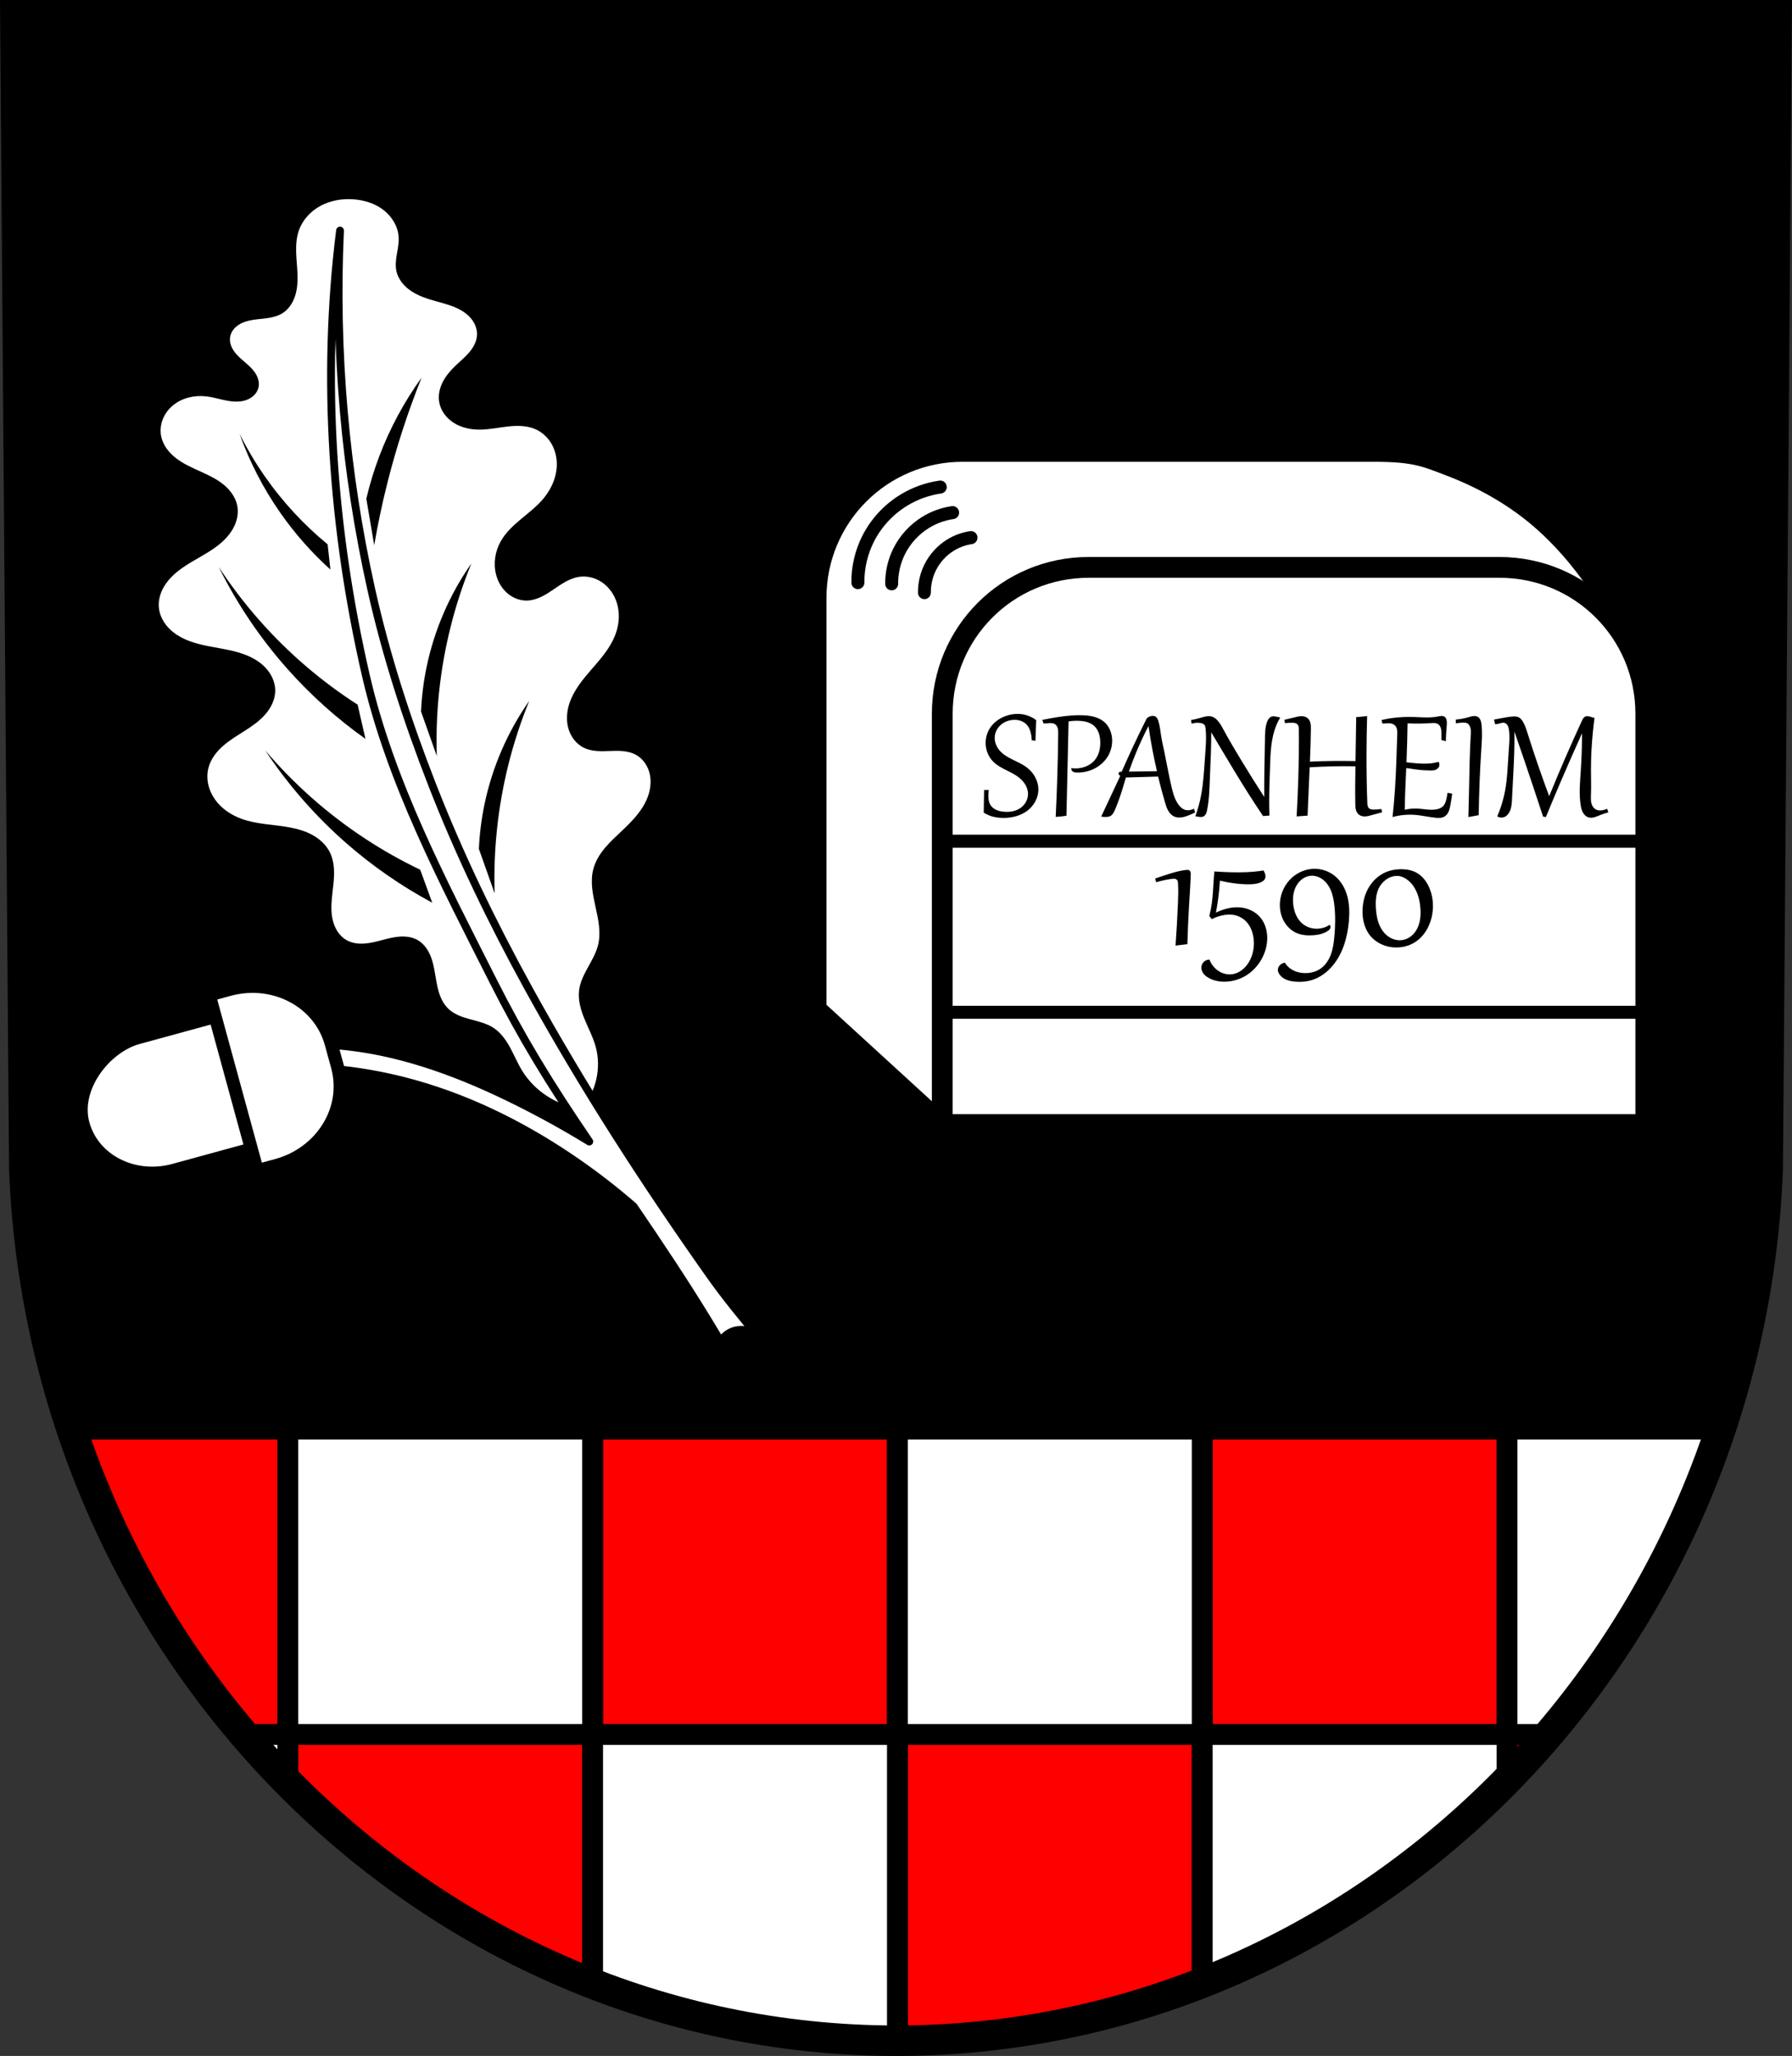 <?xml version="1.0" encoding="UTF-8" standalone="no"?>
<!-- Created with Inkscape (http://www.inkscape.org/) -->

<svg
   xmlns:dc="http://purl.org/dc/elements/1.1/"
   xmlns:cc="http://creativecommons.org/ns#"
   xmlns:rdf="http://www.w3.org/1999/02/22-rdf-syntax-ns#"
   xmlns:svg="http://www.w3.org/2000/svg"
   xmlns="http://www.w3.org/2000/svg"
   xmlns:sodipodi="http://sodipodi.sourceforge.net/DTD/sodipodi-0.dtd"
   xmlns:inkscape="http://www.inkscape.org/namespaces/inkscape"
   width="182.485mm"
   height="209.344mm"
   viewBox="0 0 182.485 209.344"
   version="1.1"
   id="svg1094"
   inkscape:version="0.92.4 (5da689c313, 2019-01-14)"
   sodipodi:docname="DEU Siesbach COA.svg">
  <rect x="0" y="0" width="182.485" height="209.344" fill="#333333" stroke="none"/>
  <defs
     id="defs1088">
    <inkscape:path-effect
       effect="spiro"
       id="path-effect3413"
       is_visible="true" />
    <inkscape:path-effect
       effect="spiro"
       id="path-effect3408"
       is_visible="true" />
    <inkscape:path-effect
       effect="spiro"
       id="path-effect3403"
       is_visible="true" />
    <inkscape:path-effect
       effect="spiro"
       id="path-effect3398"
       is_visible="true" />
    <inkscape:path-effect
       effect="spiro"
       id="path-effect3392"
       is_visible="true" />
    <inkscape:path-effect
       effect="spiro"
       id="path-effect3369"
       is_visible="true" />
    <inkscape:path-effect
       effect="spiro"
       id="path-effect3364"
       is_visible="true" />
    <inkscape:path-effect
       effect="spiro"
       id="path-effect3358"
       is_visible="true" />
    <inkscape:path-effect
       effect="spiro"
       id="path-effect3354"
       is_visible="true" />
    <inkscape:path-effect
       effect="spiro"
       id="path-effect3349"
       is_visible="true" />
    <inkscape:path-effect
       effect="spiro"
       id="path-effect3345"
       is_visible="true" />
    <inkscape:path-effect
       effect="spiro"
       id="path-effect3327"
       is_visible="true" />
    <inkscape:path-effect
       effect="spiro"
       id="path-effect3323"
       is_visible="true" />
    <inkscape:path-effect
       effect="spiro"
       id="path-effect3318"
       is_visible="true" />
    <inkscape:path-effect
       effect="spiro"
       id="path-effect3313"
       is_visible="true" />
    <inkscape:path-effect
       effect="spiro"
       id="path-effect3309"
       is_visible="true" />
    <inkscape:path-effect
       effect="spiro"
       id="path-effect1006"
       is_visible="true" />
    <inkscape:path-effect
       effect="spiro"
       id="path-effect932"
       is_visible="true" />
    <inkscape:path-effect
       effect="spiro"
       id="path-effect917"
       is_visible="true" />
    <inkscape:path-effect
       effect="spiro"
       id="path-effect913"
       is_visible="true" />
    <inkscape:path-effect
       effect="spiro"
       id="path-effect2142"
       is_visible="true" />
    <inkscape:path-effect
       effect="spiro"
       id="path-effect2137"
       is_visible="true" />
    <inkscape:path-effect
       effect="spiro"
       id="path-effect2046"
       is_visible="true" />
    <inkscape:path-effect
       effect="spiro"
       id="path-effect2142-2"
       is_visible="true" />
    <inkscape:path-effect
       effect="spiro"
       id="path-effect2142-2-1"
       is_visible="true" />
    <inkscape:path-effect
       effect="spiro"
       id="path-effect2142-2-0"
       is_visible="true" />
    <inkscape:path-effect
       effect="spiro"
       id="path-effect2142-1"
       is_visible="true" />
    <inkscape:path-effect
       effect="spiro"
       id="path-effect2142-2-1-8"
       is_visible="true" />
    <inkscape:path-effect
       effect="spiro"
       id="path-effect3165-5"
       is_visible="true" />
    <inkscape:path-effect
       effect="spiro"
       id="path-effect3165-4-8"
       is_visible="true" />
    <inkscape:path-effect
       effect="spiro"
       id="path-effect3165-3-1"
       is_visible="true" />
    <inkscape:path-effect
       effect="spiro"
       id="path-effect3165-3-8-6"
       is_visible="true" />
    <inkscape:path-effect
       effect="spiro"
       id="path-effect3165-5-3"
       is_visible="true" />
    <inkscape:path-effect
       effect="spiro"
       id="path-effect3165-5-3-3"
       is_visible="true" />
    <inkscape:path-effect
       effect="spiro"
       id="path-effect3165-3-8-6-6"
       is_visible="true" />
    <inkscape:path-effect
       effect="spiro"
       id="path-effect3165-5-9"
       is_visible="true" />
    <inkscape:path-effect
       effect="spiro"
       id="path-effect3165-4-8-3"
       is_visible="true" />
    <inkscape:path-effect
       effect="spiro"
       id="path-effect3165-3-1-7"
       is_visible="true" />
    <inkscape:path-effect
       effect="spiro"
       id="path-effect3165-3-8-6-1"
       is_visible="true" />
    <inkscape:path-effect
       effect="spiro"
       id="path-effect3165-5-3-7"
       is_visible="true" />
    <inkscape:path-effect
       effect="spiro"
       id="path-effect3165-5-3-3-9"
       is_visible="true" />
    <inkscape:path-effect
       effect="spiro"
       id="path-effect3165-3-8-6-6-2"
       is_visible="true" />
    <inkscape:path-effect
       effect="spiro"
       id="path-effect932-4"
       is_visible="true" />
    <inkscape:path-effect
       effect="spiro"
       id="path-effect932-4-9"
       is_visible="true" />
    <inkscape:path-effect
       effect="spiro"
       id="path-effect932-4-5"
       is_visible="true" />
    <inkscape:path-effect
       effect="spiro"
       id="path-effect932-4-5-6"
       is_visible="true" />
    <inkscape:path-effect
       effect="spiro"
       id="path-effect932-4-5-4"
       is_visible="true" />
    <inkscape:path-effect
       effect="spiro"
       id="path-effect932-4-5-4-6"
       is_visible="true" />
    <inkscape:path-effect
       effect="spiro"
       id="path-effect932-4-5-6-2"
       is_visible="true" />
    <inkscape:path-effect
       effect="spiro"
       id="path-effect932-4-5-3"
       is_visible="true" />
    <inkscape:path-effect
       effect="spiro"
       id="path-effect932-4-9-4"
       is_visible="true" />
    <inkscape:path-effect
       effect="spiro"
       id="path-effect932-4-8"
       is_visible="true" />
    <inkscape:path-effect
       effect="spiro"
       id="path-effect932-9"
       is_visible="true" />
    <inkscape:path-effect
       effect="spiro"
       id="path-effect913-0"
       is_visible="true" />
    <inkscape:path-effect
       effect="spiro"
       id="path-effect3369-5"
       is_visible="true" />
  </defs>
  <sodipodi:namedview
     id="base"
     pagecolor="#ffffff"
     bordercolor="#666666"
     borderopacity="1.0"
     inkscape:pageopacity="0.0"
     inkscape:pageshadow="2"
     inkscape:zoom="0.69260138"
     inkscape:cx="344.85357"
     inkscape:cy="395.60994"
     inkscape:document-units="mm"
     inkscape:current-layer="layer1"
     showgrid="false"
     inkscape:window-width="1366"
     inkscape:window-height="745"
     inkscape:window-x="-8"
     inkscape:window-y="-8"
     inkscape:window-maximized="1"
     fit-margin-top="0"
     fit-margin-left="0"
     fit-margin-right="0"
     fit-margin-bottom="0"
     inkscape:snap-midpoints="true"
     inkscape:snap-smooth-nodes="true"
     inkscape:snap-nodes="false"
     inkscape:object-paths="true"
     inkscape:snap-center="true"
     inkscape:snap-object-midpoints="true" />
  <g
     inkscape:label="Ebene 1"
     inkscape:groupmode="layer"
     id="layer1"
     transform="translate(-1.122,-5.103)">
    <path
       style="fill:#000000;fill-rule:evenodd;stroke:none;stroke-width:3.104;stroke-opacity:1"
       inkscape:connector-curvature="0"
       d="M 182.043,6.656 181.133,124.236 C 179.148,173.696 139.928,212.867 92.364,212.895 44.844,212.834 5.609,173.649 3.596,124.236 L 2.686,6.656 H 92.362 Z"
       id="path10563-0-6-7-6-8"
       sodipodi:nodetypes="ccccccc" />
    <path
       style="fill:#ff0000;fill-opacity:1;stroke:#000000;stroke-width:8;stroke-linecap:round;stroke-linejoin:round;stroke-miterlimit:4;stroke-dasharray:none;stroke-opacity:1;paint-order:markers fill stroke"
       d="M 27.299 549.135 C 41.759 592.815 64.298 632.542 93.006 666.443 L 110.602 666.443 L 110.602 549.135 L 27.299 549.135 z M 110.602 666.443 L 110.602 685.711 C 143.79 719.411 183.599 746.018 227.727 763.229 L 227.727 666.443 L 110.602 666.443 z M 227.727 666.443 L 344.854 666.443 L 344.854 783.75 L 376.898 783.75 C 406.521 780.799 435.051 773.806 461.98 763.33 L 461.98 666.443 L 344.855 666.443 L 344.855 549.135 L 227.727 549.135 L 227.727 666.443 z M 461.98 666.443 L 579.105 666.443 L 579.105 549.135 L 461.98 549.135 L 461.98 666.443 z M 579.105 666.443 L 579.105 685.928 C 585.27 679.673 591.204 673.173 596.896 666.443 L 579.105 666.443 z "
       transform="matrix(0.265,0,0,0.265,1.122,5.103)"
       id="rect1860" />
    <path
       style="fill:#ffffff;fill-opacity:1;stroke:#000000;stroke-width:8;stroke-linecap:round;stroke-linejoin:round;stroke-miterlimit:4;stroke-dasharray:none;stroke-opacity:1;paint-order:markers fill stroke"
       d="M 110.602 549.135 L 110.602 666.443 L 227.727 666.443 L 227.727 549.135 L 110.602 549.135 z M 227.727 666.443 L 227.727 763.229 C 254.738 773.764 283.357 780.79 313.068 783.75 L 344.854 783.75 L 344.854 666.443 L 227.727 666.443 z M 110.602 666.443 L 93.006 666.443 C 98.639 673.095 104.507 679.523 110.602 685.711 L 110.602 666.443 z M 344.855 549.135 L 344.855 666.443 L 461.98 666.443 L 461.98 549.135 L 344.855 549.135 z M 461.98 666.443 L 461.98 763.33 C 506.114 746.161 545.922 719.596 579.105 685.928 L 579.105 666.443 L 461.98 666.443 z M 579.105 666.443 L 596.896 666.443 C 625.568 632.547 648.062 592.82 662.484 549.135 L 579.105 549.135 L 579.105 666.443 z "
       transform="matrix(0.265,0,0,0.265,1.122,5.103)"
       id="rect1860-2" />
    <path
       style="fill:none;fill-rule:evenodd;stroke:#000000;stroke-width:3.104;stroke-opacity:1"
       inkscape:connector-curvature="0"
       d="M 182.043,6.656 181.133,124.236 C 179.148,173.696 139.928,212.867 92.364,212.895 44.844,212.834 5.609,173.649 3.596,124.236 L 2.686,6.656 H 92.362 Z"
       id="path10563-0-6-7-6"
       sodipodi:nodetypes="ccccccc" />
    <path
       style="fill:#ffffff;fill-opacity:1;stroke:#000000;stroke-width:8;stroke-linecap:round;stroke-linejoin:round;stroke-miterlimit:4;stroke-dasharray:none;stroke-opacity:1;paint-order:markers fill stroke"
       d="m 369.936,173.436 c -31.217,0 -56.35,25.131 -56.35,56.348 v 156.521 c 0,0.525 0.026,1.045 0.039,1.566 l 49.076,44.914 49.043,-44.914 h 172.586 c 0.015,-0.522 0.039,-1.041 0.039,-1.566 v -99.98 l 49.076,-11.627 c 3.588,-15.922 -4.646,-23.358 -9.896,-33.89 -7.423,-14.889 -17.498,-28.851 -29.841,-40.006 -10.471,-9.463 -23.132,-16.737 -36.32,-21.764 -9.312,-3.549 -13.378,-5.601 -29.366,-5.601 z"
       transform="matrix(0.265,0,0,0.265,1.122,5.103)"
       id="rect2024-1-1"
       inkscape:connector-curvature="0"
       sodipodi:nodetypes="sssccccsccaaass" />
    <path
       inkscape:connector-curvature="0"
       style="fill:#ffffff;fill-opacity:1;stroke:#000000;stroke-width:2.117;stroke-linecap:round;stroke-linejoin:round;stroke-miterlimit:4;stroke-dasharray:none;stroke-opacity:1;paint-order:markers fill stroke"
       d="m 111.985,62.875 c -8.259,0 -14.909,6.649 -14.909,14.909 V 119.197 c 0,0.139 0.007,0.276 0.01,0.414 h 71.624 c 0.004,-0.138 0.01,-0.275 0.01,-0.414 V 77.784 c 0,-8.259 -6.649,-14.909 -14.909,-14.909 z"
       id="rect2024-0" />
    <path
       transform="translate(188.306)"
       style="fill:none;stroke:#000000;stroke-width:1.323;stroke-linecap:round;stroke-linejoin:miter;stroke-miterlimit:4;stroke-dasharray:none;stroke-opacity:1"
       d="m -99.823,64.428 c -0.014,-1.538 0.344,-3.078 1.035,-4.452 0.812,-1.613 2.084,-2.991 3.624,-3.934 1.134,-0.695 2.411,-1.156 3.727,-1.346"
       id="path2140-9"
       inkscape:connector-curvature="0"
       inkscape:path-effect="#path-effect2142-1"
       inkscape:original-d="m -99.822593,64.427989 c 0.345374,-1.484233 0.690483,-2.968204 1.035328,-4.451908 0.344844,-1.483707 2.416029,-2.623098 3.623648,-3.934248 1.207617,-1.311151 2.485052,-0.897549 3.72718,-1.345925" />
    <path
       transform="matrix(0.74,0,0,0.745,165.793,16.549)"
       style="fill:none;stroke:#000000;stroke-width:1.782;stroke-linecap:round;stroke-linejoin:miter;stroke-miterlimit:4;stroke-dasharray:none;stroke-opacity:1"
       d="m -99.823,64.428 c -0.014,-1.538 0.344,-3.078 1.035,-4.452 0.812,-1.613 2.084,-2.991 3.624,-3.934 1.134,-0.695 2.411,-1.156 3.727,-1.346"
       id="path2140-4-8"
       inkscape:connector-curvature="0"
       inkscape:path-effect="#path-effect2142-2-0"
       inkscape:original-d="m -99.822593,64.427989 c 0.345374,-1.484233 0.690483,-2.968204 1.035328,-4.451908 0.344844,-1.483707 2.416029,-2.623098 3.623648,-3.934248 1.207617,-1.311151 2.485052,-0.897549 3.72718,-1.345925" />
    <path
       transform="matrix(0.566,0,0,0.575,151.757,28.396)"
       style="fill:none;stroke:#000000;stroke-width:2.319;stroke-linecap:round;stroke-linejoin:miter;stroke-miterlimit:4;stroke-dasharray:none;stroke-opacity:1"
       d="m -99.823,64.428 c -0.014,-1.538 0.344,-3.078 1.035,-4.452 0.812,-1.613 2.084,-2.991 3.624,-3.934 1.134,-0.695 2.411,-1.156 3.727,-1.346"
       id="path2140-4-3-8"
       inkscape:connector-curvature="0"
       inkscape:path-effect="#path-effect2142-2-1-8"
       inkscape:original-d="m -99.822593,64.427989 c 0.345374,-1.484233 0.690483,-2.968204 1.035328,-4.451908 0.344844,-1.483707 2.416029,-2.623098 3.623648,-3.934248 1.207617,-1.311151 2.485052,-0.897549 3.72718,-1.345925" />
    <path
       style="fill:none;fill-opacity:1;stroke:#000000;stroke-width:5;stroke-linecap:round;stroke-linejoin:round;stroke-miterlimit:4;stroke-dasharray:none;stroke-opacity:1;paint-order:markers fill stroke"
       d="M 362.662 323.219 L 362.662 388.959 L 633.445 388.959 L 633.445 323.219 L 362.662 323.219 z "
       transform="matrix(0.265,0,0,0.265,1.122,5.103)"
       id="rect2255" />
    <path
       style="fill:#000000;stroke:none;stroke-width:0.053;stroke-linecap:round;stroke-linejoin:round;stroke-miterlimit:4;stroke-dasharray:none;stroke-opacity:1"
       d="m 135.108,93.565 c -0.879,-0.03 -1.759,0.309 -2.415,0.896 -0.709,0.634 -1.154,1.551 -1.228,2.499 -0.048,0.604 0.052,1.223 0.312,1.77 0.271,0.569 0.722,1.06 1.291,1.333 0.551,0.264 1.182,0.315 1.791,0.27 0.528,-0.039 1.067,-0.153 1.499,-0.458 0.056,-0.039 0.11,-0.082 0.155,-0.133 0.045,-0.051 0.081,-0.112 0.095,-0.179 0.022,-0.103 -0.01,-0.216 -0.083,-0.292 -0.415,0.275 -0.918,0.416 -1.416,0.396 -0.473,-0.019 -0.941,-0.184 -1.312,-0.479 -0.295,-0.235 -0.525,-0.547 -0.684,-0.889 -0.159,-0.342 -0.251,-0.714 -0.295,-1.089 -0.079,-0.677 0.003,-1.393 0.354,-1.978 0.155,-0.259 0.362,-0.49 0.612,-0.66 0.25,-0.17 0.543,-0.279 0.845,-0.298 0.292,-0.019 0.588,0.046 0.852,0.173 0.264,0.127 0.497,0.314 0.689,0.535 0.542,0.622 0.74,1.47 0.833,2.29 0.121,1.064 0.098,2.14 0,3.207 -0.057,0.619 -0.141,1.242 -0.359,1.824 -0.217,0.582 -0.58,1.126 -1.099,1.467 -0.428,0.281 -0.945,0.411 -1.457,0.417 -0.587,0.006 -1.187,-0.155 -1.645,-0.521 -0.189,-0.151 -0.352,-0.335 -0.479,-0.541 -0.133,0.021 -0.262,0.071 -0.375,0.146 -0.086,0.057 -0.163,0.129 -0.222,0.214 -0.059,0.085 -0.099,0.183 -0.112,0.286 -0.013,0.104 0.002,0.21 0.037,0.309 0.035,0.099 0.087,0.19 0.15,0.274 0.183,0.243 0.448,0.418 0.732,0.528 0.284,0.11 0.589,0.158 0.892,0.18 0.531,0.04 1.071,0.002 1.583,-0.146 0.881,-0.254 1.648,-0.83 2.228,-1.541 1.013,-1.242 1.465,-2.86 1.604,-4.456 0.072,-0.826 0.066,-1.667 -0.135,-2.471 -0.201,-0.804 -0.608,-1.573 -1.24,-2.109 -0.555,-0.471 -1.272,-0.746 -1.999,-0.77 z m 8.759,0.042 c -0.078,-8.62e-4 -0.157,3.55e-4 -0.235,0.004 -0.454,0.019 -0.907,0.102 -1.328,0.272 -0.698,0.282 -1.291,0.799 -1.702,1.43 -0.493,0.757 -0.726,1.667 -0.732,2.57 -0.006,0.863 0.204,1.751 0.732,2.434 0.551,0.712 1.42,1.147 2.315,1.243 0.843,0.09 1.721,-0.112 2.417,-0.596 0.806,-0.56 1.333,-1.464 1.566,-2.417 0.234,-0.959 0.187,-1.99 -0.17,-2.91 -0.256,-0.66 -0.684,-1.274 -1.293,-1.634 -0.47,-0.278 -1.022,-0.389 -1.57,-0.395 z m -21.786,0.07 c -0.056,-0.005 -0.113,-9.8e-5 -0.169,0.006 -0.634,0.065 -1.25,0.249 -1.857,0.441 -0.435,0.138 -0.869,0.282 -1.301,0.43 l 0.107,0.382 c 0.526,-0.16 1.066,-0.276 1.611,-0.346 0.12,-0.015 0.244,-0.028 0.358,0.012 0.079,0.028 0.149,0.083 0.191,0.156 0.045,0.079 0.054,0.172 0.06,0.263 0.047,0.674 0.024,1.351 -0.004,2.026 -0.06,1.447 -0.142,2.893 -0.246,4.337 l 1.206,-0.143 c 0.034,-1.218 0.085,-2.436 0.155,-3.653 0.065,-1.134 0.146,-2.267 0.187,-3.402 0.003,-0.083 0.005,-0.167 -0.012,-0.248 -0.018,-0.081 -0.058,-0.159 -0.126,-0.207 -0.046,-0.032 -0.102,-0.048 -0.159,-0.053 z m 7.709,0.061 c -0.311,0.049 -0.623,0.089 -0.937,0.118 -1.046,0.098 -2.099,0.082 -3.149,0.034 -0.307,-0.014 -0.614,-0.031 -0.92,-0.051 -0.026,0.281 -0.049,0.562 -0.068,0.844 -0.055,0.806 -0.082,1.615 -0.194,2.414 -0.06,0.429 -0.145,0.855 -0.253,1.274 l 0.253,0.321 c 0.346,-0.178 0.716,-0.308 1.097,-0.388 0.352,-0.074 0.717,-0.103 1.072,-0.051 0.476,0.07 0.928,0.291 1.274,0.625 0.536,0.517 0.79,1.274 0.836,2.017 0.054,0.881 -0.173,1.795 -0.718,2.49 -0.372,0.474 -0.904,0.845 -1.502,0.92 -0.294,0.037 -0.597,0.002 -0.878,-0.093 -0.49,-0.165 -0.913,-0.51 -1.191,-0.945 -0.092,-0.143 -0.168,-0.296 -0.228,-0.456 -0.185,-10e-4 -0.37,0.062 -0.515,0.177 -0.197,0.156 -0.315,0.407 -0.312,0.658 0.003,0.221 0.094,0.435 0.232,0.609 0.137,0.173 0.318,0.308 0.51,0.417 0.55,0.313 1.201,0.422 1.833,0.384 0.709,-0.042 1.407,-0.265 2.009,-0.642 0.648,-0.405 1.181,-0.986 1.553,-1.654 0.373,-0.671 0.585,-1.436 0.574,-2.203 -0.01,-0.735 -0.234,-1.481 -0.709,-2.043 -0.434,-0.513 -1.061,-0.849 -1.722,-0.97 -0.65,-0.12 -1.326,-0.041 -1.958,0.152 -0.287,0.087 -0.566,0.197 -0.836,0.329 0.102,-0.529 0.186,-1.061 0.253,-1.596 0.069,-0.55 0.12,-1.101 0.152,-1.654 0.252,0.06 0.505,0.113 0.76,0.16 0.657,0.121 1.324,0.198 1.992,0.211 0.448,0.009 0.905,-0.013 1.325,-0.168 0.116,-0.043 0.231,-0.097 0.328,-0.175 0.097,-0.077 0.177,-0.179 0.213,-0.298 0.04,-0.134 0.022,-0.28 -0.017,-0.414 -0.036,-0.125 -0.09,-0.245 -0.16,-0.355 z m 13.673,0.554 c 0.418,0.028 0.809,0.234 1.123,0.511 0.383,0.337 0.665,0.778 0.852,1.252 0.187,0.474 0.281,0.981 0.323,1.488 0.065,0.79 -0.008,1.624 -0.426,2.298 -0.159,0.256 -0.366,0.484 -0.613,0.657 -0.247,0.173 -0.534,0.291 -0.833,0.331 -0.348,0.046 -0.708,-0.016 -1.029,-0.161 -0.32,-0.144 -0.602,-0.369 -0.827,-0.639 -0.552,-0.663 -0.742,-1.556 -0.8,-2.417 -0.052,-0.77 -0.003,-1.583 0.392,-2.246 0.215,-0.361 0.529,-0.664 0.901,-0.859 0.288,-0.15 0.613,-0.235 0.937,-0.213 z"
       id="path3307"
       inkscape:connector-curvature="0" />
    <path
       transform="translate(188.306)"
       style="fill:#ffffff;stroke:none;stroke-width:1.323;stroke-linecap:round;stroke-linejoin:round;stroke-miterlimit:4;stroke-dasharray:none;stroke-opacity:1"
       d="m -127.972,117.989 c -2.458,-0.29 -4.751,-1.757 -6.044,-3.868 -0.46,-0.752 -0.797,-1.572 -1.218,-2.346 -0.421,-0.774 -0.946,-1.52 -1.683,-2.005 -0.7,-0.46 -1.537,-0.652 -2.345,-0.87 -0.809,-0.218 -1.638,-0.489 -2.248,-1.064 -0.479,-0.452 -0.785,-1.061 -0.98,-1.691 -0.195,-0.629 -0.286,-1.285 -0.397,-1.934 -0.11,-0.649 -0.242,-1.302 -0.51,-1.904 -0.268,-0.602 -0.684,-1.155 -1.256,-1.482 -0.539,-0.308 -1.182,-0.396 -1.801,-0.356 -0.62,0.04 -1.225,0.199 -1.825,0.357 -0.6,0.158 -1.205,0.317 -1.825,0.356 -0.62,0.039 -1.262,-0.049 -1.801,-0.357 -0.69,-0.395 -1.147,-1.119 -1.357,-1.885 -0.211,-0.766 -0.199,-1.576 -0.127,-2.367 0.072,-0.791 0.202,-1.578 0.222,-2.372 0.02,-0.794 -0.075,-1.609 -0.43,-2.32 -0.37,-0.74 -1.005,-1.327 -1.726,-1.732 -0.721,-0.406 -1.527,-0.64 -2.34,-0.793 -1.626,-0.307 -3.321,-0.305 -4.879,-0.859 -1.092,-0.388 -2.103,-1.062 -2.766,-2.013 -0.331,-0.476 -0.572,-1.016 -0.685,-1.585 -0.113,-0.568 -0.097,-1.164 0.066,-1.72 0.249,-0.852 0.826,-1.578 1.497,-2.159 0.671,-0.581 1.44,-1.037 2.188,-1.515 0.748,-0.478 1.488,-0.99 2.072,-1.659 0.584,-0.668 1.006,-1.515 1.012,-2.403 0.004,-0.658 -0.222,-1.309 -0.591,-1.854 -0.369,-0.545 -0.877,-0.988 -1.442,-1.327 -1.129,-0.678 -2.452,-0.94 -3.748,-1.174 -1.296,-0.234 -2.62,-0.46 -3.782,-1.079 -0.581,-0.31 -1.115,-0.718 -1.526,-1.233 -0.411,-0.515 -0.693,-1.14 -0.757,-1.795 -0.056,-0.579 0.06,-1.169 0.293,-1.703 0.234,-0.533 0.582,-1.012 0.989,-1.428 0.813,-0.833 1.844,-1.414 2.852,-1.997 1.008,-0.582 2.027,-1.191 2.799,-2.063 0.386,-0.436 0.705,-0.936 0.899,-1.485 0.194,-0.549 0.259,-1.148 0.146,-1.72 -0.175,-0.888 -0.766,-1.651 -1.479,-2.209 -0.712,-0.559 -1.545,-0.939 -2.37,-1.312 -0.825,-0.373 -1.659,-0.749 -2.376,-1.301 -0.718,-0.552 -1.319,-1.304 -1.511,-2.189 -0.128,-0.587 -0.068,-1.21 0.15,-1.77 0.218,-0.56 0.59,-1.056 1.055,-1.437 0.928,-0.762 2.196,-1.044 3.389,-0.903 1.002,0.118 1.966,0.513 2.975,0.533 0.504,0.01 1.02,-0.08 1.459,-0.33 0.219,-0.125 0.417,-0.29 0.571,-0.489 0.155,-0.199 0.266,-0.433 0.313,-0.681 0.048,-0.251 0.029,-0.513 -0.039,-0.759 -0.068,-0.246 -0.183,-0.478 -0.327,-0.69 -0.286,-0.423 -0.677,-0.763 -1.065,-1.097 -0.387,-0.333 -0.781,-0.67 -1.073,-1.089 -0.146,-0.21 -0.266,-0.439 -0.339,-0.684 -0.073,-0.245 -0.099,-0.506 -0.059,-0.758 0.041,-0.255 0.148,-0.498 0.3,-0.708 0.151,-0.21 0.346,-0.387 0.562,-0.528 0.432,-0.284 0.943,-0.425 1.454,-0.508 0.511,-0.083 1.029,-0.11 1.54,-0.189 0.511,-0.078 1.024,-0.211 1.463,-0.484 0.637,-0.395 1.073,-1.062 1.302,-1.776 0.229,-0.714 0.267,-1.475 0.24,-2.224 -0.027,-0.749 -0.117,-1.495 -0.136,-2.244 -0.019,-0.749 0.035,-1.511 0.287,-2.217 0.384,-1.078 1.223,-1.967 2.234,-2.501 1.012,-0.534 2.185,-0.726 3.326,-0.642 1.091,0.08 2.182,0.418 3.048,1.086 0.866,0.669 1.486,1.689 1.545,2.782 0.031,0.567 -0.085,1.131 -0.18,1.691 -0.096,0.56 -0.171,1.136 -0.061,1.694 0.088,0.446 0.295,0.866 0.573,1.226 0.279,0.36 0.628,0.661 1.011,0.908 0.765,0.493 1.649,0.765 2.526,1.009 0.926,0.258 1.878,0.498 2.684,1.022 0.403,0.262 0.765,0.595 1.025,0.999 0.26,0.404 0.415,0.882 0.401,1.363 -0.019,0.655 -0.348,1.268 -0.768,1.771 -0.42,0.503 -0.933,0.919 -1.407,1.372 -0.501,0.479 -0.964,1.008 -1.287,1.621 -0.323,0.613 -0.499,1.319 -0.405,2.005 0.062,0.454 0.241,0.889 0.502,1.265 0.261,0.376 0.603,0.693 0.989,0.94 0.772,0.493 1.703,0.695 2.619,0.696 0.98,0.002 1.945,-0.214 2.919,-0.322 0.974,-0.108 1.998,-0.099 2.883,0.322 0.612,0.291 1.128,0.773 1.483,1.35 0.355,0.577 0.551,1.248 0.59,1.924 0.076,1.353 -0.479,2.695 -1.347,3.736 -0.66,0.791 -1.486,1.422 -2.277,2.083 -0.791,0.66 -1.566,1.372 -2.074,2.269 -0.576,1.016 -0.773,2.253 -0.483,3.384 0.183,0.717 0.562,1.392 1.116,1.883 0.554,0.491 1.286,0.791 2.027,0.776 0.493,-0.01 0.976,-0.155 1.422,-0.363 0.447,-0.209 0.86,-0.481 1.268,-0.758 0.815,-0.555 1.653,-1.152 2.628,-1.296 0.705,-0.104 1.44,0.047 2.062,0.394 0.622,0.347 1.131,0.886 1.468,1.514 0.337,0.628 0.504,1.341 0.511,2.054 0.007,0.712 -0.145,1.423 -0.414,2.082 -0.518,1.269 -1.448,2.319 -2.346,3.355 -0.898,1.036 -1.801,2.117 -2.247,3.414 -0.286,0.83 -0.37,1.745 -0.139,2.592 0.232,0.847 0.8,1.617 1.589,2.002 0.407,0.198 0.859,0.291 1.31,0.326 0.451,0.036 0.905,0.016 1.357,-8.19e-4 0.452,-0.017 0.907,-0.03 1.357,0.018 0.45,0.048 0.899,0.16 1.294,0.381 0.671,0.375 1.149,1.052 1.351,1.794 0.202,0.742 0.143,1.541 -0.092,2.272 -0.471,1.464 -1.59,2.616 -2.71,3.67 -0.595,0.56 -1.202,1.111 -1.726,1.739 -0.524,0.627 -0.965,1.34 -1.175,2.129 -0.336,1.26 -0.063,2.594 0.219,3.868 0.282,1.274 0.571,2.6 0.265,3.868 -0.196,0.812 -0.624,1.544 -1.028,2.275 -0.404,0.73 -0.796,1.491 -0.906,2.319 -0.134,1.01 0.164,2.028 0.552,2.97 0.388,0.942 0.872,1.85 1.14,2.832 0.59,2.161 0.026,4.601 -1.45,6.285 z"
       id="path911-3"
       inkscape:connector-curvature="0"
       inkscape:path-effect="#path-effect913-0"
       inkscape:original-d="m -127.97228,117.98901 c 0,0 -4.33672,-2.19258 -6.04374,-3.86799 -1.24415,-1.22111 -1.55722,-3.24094 -2.90099,-4.35149 -1.28055,-1.0583 -3.40518,-0.77283 -4.59324,-1.934 -1.83149,-1.79003 -0.99316,-5.61865 -3.14274,-7.01073 -2.02915,-1.314085 -5.39094,1.54238 -7.25248,0 -2.33663,-1.936013 0.25802,-6.61998 -1.69225,-8.944727 -2.04886,-2.442274 -6.47174,-1.372801 -8.94472,-3.384489 -1.63012,-1.326045 -3.54414,-3.22321 -3.38449,-5.318487 0.26033,-3.416537 7.16507,-4.33251 6.76898,-7.73598 -0.56094,-4.819885 -11.13024,-3.661849 -11.84572,-8.461227 -0.64404,-4.320132 8.37024,-6.045023 7.97773,-10.395225 -0.31273,-3.465954 -7.74704,-3.530714 -7.73598,-7.010731 0.007,-2.054464 2.74767,-3.207101 4.59324,-4.109738 1.61867,-0.791664 4.55768,0.6664 5.31848,-0.966999 0.82294,-1.766792 -3.50022,-3.222093 -2.90099,-5.076735 0.59872,-1.853058 4.108,-0.892043 5.31849,-2.417496 1.78788,-2.253081 0.005,-6.131834 1.69224,-8.461227 1.24889,-1.724194 3.4404,-3.339861 5.56024,-3.142742 1.99304,0.185329 3.81412,2.0242 4.59323,3.86799 0.44024,1.041843 -0.70636,2.353291 -0.24174,3.384491 0.70843,1.572326 2.75895,2.070621 4.10974,3.142742 1.39004,1.103269 3.86532,1.626746 4.10973,3.384492 0.17548,1.261989 -1.54145,2.037715 -2.17574,3.142742 -0.66404,1.156853 -2.03484,2.3371 -1.69224,3.626239 0.43068,1.620572 2.51148,2.393725 4.10973,2.900992 1.84338,0.585066 4.36581,-1.295273 5.80199,0 1.74464,1.573473 1.5113,4.796751 0.72525,7.010733 -0.68633,1.93309 -3.43412,2.516739 -4.35149,4.351488 -0.50965,1.019305 -0.8885,2.319266 -0.4835,3.384492 0.48768,1.282701 1.78347,2.47072 3.14274,2.659243 1.92892,0.26753 3.45917,-2.99647 5.31849,-2.417493 2.24314,0.698497 3.69176,3.695266 3.62624,6.043734 -0.076,2.725699 -4.19881,4.070899 -4.59324,6.768981 -0.23225,1.588721 0.22269,3.558604 1.4505,4.593238 1.36823,1.15296 4.27166,-0.725795 5.31848,0.725249 1.53498,2.1277 -0.39406,5.334476 -1.45049,7.73598 -0.64896,1.475233 -2.4393,2.323872 -2.901,3.867989 -0.74015,2.475406 0.91565,5.188687 0.4835,7.735981 -0.27787,1.63786 -1.83875,2.93471 -1.93399,4.59324 -0.1155,2.01126 1.63484,3.78822 1.69224,5.80198 0.0613,2.14935 -1.45049,6.28549 -1.45049,6.28549 z"
       sodipodi:nodetypes="caaaaaaaaaaaaaaaaaaaaaaaaaaaaaaaaaaaaaaaac" />
    <path
       inkscape:connector-curvature="0"
       style="fill:#ffffff;stroke:#000000;stroke-width:0.794;stroke-linecap:round;stroke-linejoin:round;stroke-miterlimit:4;stroke-dasharray:none;stroke-opacity:1"
       d="m 35.748,28.58 c -1.897,15.085 -0.765,30.547 2.627,45.281 2.52,10.949 7.898,21.084 12.957,31.116 2.863,5.677 5.707,10.369 9.8,16.362 -2.416,-1.479 -4.896,-2.853 -7.433,-4.113 -5.404,-2.685 -11.135,-4.879 -17.131,-5.564 -3.064,-0.35 -6.173,-0.3 -9.224,0.147 l 0.293,2.049 c 4.909,-0.348 9.873,0.099 14.641,1.318 6.017,1.538 11.686,4.293 16.838,7.76 2.277,1.532 4.459,3.205 6.531,5.005 2.576,3.779 5.119,7.579 7.5,11.479 0.459,0.752 0.913,1.507 1.36,2.267 0.33,-0.543 0.878,-0.948 1.493,-1.106 0.414,-0.106 0.855,-0.102 1.267,0.012 0.412,0.114 0.793,0.337 1.093,0.641 -1.73,-2.061 -3.434,-4.149 -4.987,-6.347 C 66.737,125.49 60.469,115.798 54.924,105.717 51.247,99.032 47.91,92.133 45.137,85.024 42.606,78.537 40.437,71.886 38.922,65.081 36.259,53.125 35.189,40.816 35.748,28.58 Z"
       id="path915-2"
       sodipodi:nodetypes="caacccccccccccccaaascc" />
    <path
       style="fill:#000000;stroke:none;stroke-width:1px;stroke-linecap:butt;stroke-linejoin:miter;stroke-opacity:1"
       d="M 162 145.121 C 155.327 154.355 149.872 164.468 145.822 175.117 C 143.774 180.502 142.085 186.024 140.768 191.633 L 143.801 209.494 C 145.176 201.456 146.862 193.472 148.855 185.564 C 152.323 171.808 156.717 158.287 162 145.121 z M 92.064 166.725 C 95.911 177.472 101.192 187.701 107.725 197.053 C 113.289 205.018 119.758 212.347 126.967 218.852 L 125.896 209.148 C 121.347 205.411 117.05 201.364 113.047 197.043 C 104.669 188.001 97.581 177.759 92.064 166.725 z M 181.135 216.508 C 172.79 228.408 166.9 242.019 163.938 256.248 C 162.763 261.89 162.045 267.627 161.791 273.385 L 167.842 290.463 C 167.581 282.308 167.874 274.137 168.719 266.021 C 170.486 249.04 174.68 232.314 181.135 216.508 z M 84.061 217.861 C 91.068 232.015 99.972 245.228 110.461 257.035 C 119.395 267.093 129.476 276.132 140.445 283.92 L 137.428 270.76 C 130.564 266.349 123.999 261.472 117.795 256.174 C 104.812 245.086 93.416 232.143 84.061 217.861 z M 203.375 269.307 C 195.031 281.207 189.14 294.818 186.178 309.047 C 185.003 314.689 184.284 320.428 184.029 326.186 L 190.082 343.262 C 189.821 335.107 190.114 326.935 190.959 318.82 C 192.726 301.839 196.92 285.113 203.375 269.307 z M 101.93 288.342 C 110.647 301.512 121.127 313.512 133.006 323.92 C 143.124 332.786 154.253 340.497 166.107 346.857 L 161.473 334.178 C 154.112 330.657 146.992 326.635 140.176 322.15 C 125.912 312.767 112.992 301.346 101.93 288.342 z "
       transform="matrix(0.265,0,0,0.265,1.122,5.103)"
       id="path930-1" />
    <g
       id="g1100">
      <rect
         transform="rotate(-105.301)"
         rx="7.685"
         ry="7.685"
         y="-22.305"
         x="-124.823"
         height="23.299"
         width="13.98"
         id="rect3058-2-6"
         style="fill:#ffffff;fill-opacity:1;stroke:#000000;stroke-width:1.323;stroke-linecap:round;stroke-linejoin:round;stroke-miterlimit:4;stroke-dasharray:none;stroke-opacity:1" />
      <path
         inkscape:connector-curvature="0"
         id="rect3058-5-1-7"
         d="m 27.325,124.301 1.986,-0.543 c 4.601,-1.259 7.355,-5.743 6.176,-10.054 l -0.636,-2.325 c -1.179,-4.311 -5.833,-6.769 -10.434,-5.51 l -1.986,0.543 z"
         style="fill:#ffffff;fill-opacity:1;stroke:#000000;stroke-width:1.323;stroke-linecap:round;stroke-linejoin:round;stroke-miterlimit:4;stroke-dasharray:none;stroke-opacity:1" />
    </g>
    <path
       style="fill:#000000;stroke:none;stroke-width:0.3;stroke-linecap:round;stroke-linejoin:round;stroke-miterlimit:4;stroke-dasharray:none;stroke-opacity:1"
       d="M 390.793 274.305 C 388.998 274.335 387.205 274.746 385.564 275.48 C 383.661 276.333 381.936 277.63 380.717 279.322 C 379.336 281.24 378.644 283.638 378.766 285.998 C 378.89 288.409 379.869 290.782 381.541 292.523 C 382.774 293.808 384.337 294.725 385.92 295.539 C 387.503 296.353 389.137 297.085 390.617 298.074 C 391.789 298.857 392.865 299.807 393.672 300.963 C 394.479 302.119 395.006 303.489 395.041 304.898 C 395.069 306.006 394.792 307.117 394.264 308.092 C 393.736 309.066 392.959 309.903 392.041 310.523 C 390.183 311.779 387.822 312.108 385.592 311.875 C 384.661 311.778 383.734 311.587 382.879 311.207 C 382.024 310.827 381.243 310.248 380.717 309.475 C 380.314 308.883 380.069 308.192 379.939 307.488 C 379.81 306.784 379.792 306.065 379.816 305.35 C 379.837 304.748 379.887 304.146 379.967 303.549 L 378.166 303.549 L 378.02 312.242 C 378.725 312.695 379.475 313.074 380.258 313.373 C 382.139 314.092 384.179 314.335 386.191 314.273 C 389.168 314.183 392.184 313.401 394.592 311.648 C 395.951 310.659 397.097 309.37 397.879 307.881 C 398.66 306.392 399.073 304.704 399.018 303.023 C 398.963 301.355 398.449 299.712 397.602 298.273 C 396.754 296.835 395.58 295.598 394.225 294.623 C 392.586 293.444 390.707 292.652 388.9 291.752 C 387.093 290.852 385.304 289.802 384.016 288.248 C 382.744 286.713 382.028 284.673 382.291 282.697 C 382.508 281.067 383.382 279.55 384.629 278.479 C 385.876 277.407 387.48 276.776 389.117 276.623 C 390.095 276.532 391.093 276.606 392.031 276.898 C 392.969 277.191 393.846 277.705 394.518 278.422 C 395.487 279.457 395.985 280.853 396.242 282.248 C 396.375 282.966 396.45 283.694 396.467 284.424 L 397.893 284.648 L 398.191 276.697 C 396.944 275.752 395.508 275.059 393.992 274.672 C 392.947 274.405 391.87 274.286 390.793 274.305 z M 414.648 274.809 C 410.949 274.817 407.259 275.36 403.613 276.02 C 402.578 276.207 401.545 276.403 400.514 276.609 L 401.031 278.012 C 401.67 277.955 402.309 277.907 402.949 277.865 C 403.366 277.838 403.785 277.814 404.201 277.855 C 404.617 277.898 405.032 278.01 405.385 278.234 C 405.674 278.419 405.915 278.674 406.098 278.965 C 406.28 279.255 406.406 279.579 406.488 279.912 C 406.654 280.578 406.648 281.273 406.641 281.959 C 406.521 292.604 406.199 303.246 405.68 313.879 C 407.064 313.81 408.445 313.661 409.812 313.436 L 410.625 277.201 C 412.014 276.976 413.427 276.9 414.832 276.979 C 415.872 277.036 416.913 277.18 417.904 277.5 C 418.895 277.82 419.836 278.324 420.588 279.045 C 421.366 279.791 421.921 280.751 422.27 281.771 C 422.618 282.792 422.767 283.872 422.803 284.949 C 422.845 286.239 422.727 287.54 422.375 288.781 C 422.023 290.023 421.432 291.205 420.588 292.182 C 419.162 293.831 417.064 294.82 414.906 295.135 C 413.831 295.291 412.733 295.291 411.658 295.135 C 411.632 295.385 411.671 295.642 411.773 295.873 C 411.875 296.104 412.038 296.307 412.242 296.455 C 412.449 296.605 412.695 296.698 412.945 296.752 C 413.196 296.806 413.451 296.823 413.707 296.832 C 415.334 296.892 416.971 296.663 418.521 296.168 C 421.493 295.22 424.166 293.243 425.754 290.559 C 426.83 288.739 427.396 286.62 427.377 284.506 C 427.354 281.897 426.384 279.234 424.439 277.494 C 423.346 276.516 421.991 275.859 420.58 275.457 C 419.169 275.055 417.7 274.899 416.234 274.838 C 415.706 274.816 415.177 274.807 414.648 274.809 z M 443.025 275.064 C 442.9 275.061 442.774 275.068 442.65 275.082 C 441.889 275.166 441.161 275.529 440.637 276.088 C 438.913 279.517 437.235 282.969 435.604 286.443 C 434.026 289.803 432.492 293.183 431.002 296.582 C 430.774 296.49 430.511 296.49 430.283 296.582 C 430.186 296.622 430.095 296.677 430.02 296.75 C 429.944 296.823 429.884 296.914 429.852 297.014 C 429.821 297.108 429.816 297.208 429.83 297.307 C 429.844 297.405 429.878 297.5 429.924 297.588 C 430.045 297.819 430.253 298.003 430.498 298.092 L 423.164 313.768 C 423.78 313.88 424.407 313.927 425.033 313.91 C 425.602 313.894 426.186 313.82 426.688 313.551 C 427.118 313.32 427.467 312.956 427.74 312.551 C 428.014 312.146 428.218 311.698 428.414 311.25 C 429.609 308.519 430.552 305.686 431.434 302.838 C 431.855 301.476 432.263 300.109 432.656 298.738 L 445.023 298.379 C 445.832 301.707 446.719 305.017 447.684 308.303 C 447.994 309.359 448.316 310.422 448.848 311.387 C 449.379 312.351 450.142 313.222 451.137 313.695 C 451.74 313.982 452.41 314.115 453.078 314.127 C 454.366 314.15 455.619 313.738 456.816 313.264 C 457.645 312.936 458.461 312.576 459.262 312.186 L 458.83 310.746 C 458.354 310.984 457.844 311.155 457.32 311.25 C 456.677 311.367 456.004 311.369 455.379 311.178 C 454.481 310.903 453.742 310.251 453.148 309.523 C 451.572 307.593 450.857 305.116 450.273 302.693 C 449.19 298.196 448.426 293.629 447.469 289.104 C 447.014 286.953 446.515 284.809 446.176 282.637 C 445.878 280.729 445.701 278.787 445.096 276.953 C 444.996 276.65 444.884 276.348 444.725 276.072 C 444.565 275.796 444.356 275.545 444.09 275.369 C 443.778 275.163 443.402 275.073 443.025 275.064 z M 553.881 275.096 C 553.397 275.107 552.922 275.226 552.447 275.32 C 549.489 275.91 546.437 275.599 543.422 275.502 C 540.468 275.407 537.502 275.521 534.578 275.953 C 533.335 276.137 532.1 276.377 530.879 276.674 L 531.24 278.027 C 531.752 277.997 532.262 277.968 532.773 277.938 C 533.438 277.898 534.116 277.86 534.76 278.027 C 535.36 278.183 535.918 278.525 536.293 279.02 C 536.633 279.469 536.81 280.024 536.887 280.582 C 536.963 281.14 536.945 281.707 536.926 282.27 C 536.683 289.431 536.508 296.597 536.023 303.746 C 535.793 307.151 535.492 310.551 535.121 313.943 C 538.019 313.146 541.06 312.87 544.055 313.131 C 546.628 313.355 549.153 313.97 551.725 314.213 C 552.293 314.267 552.867 314.303 553.436 314.25 C 554.004 314.197 554.569 314.05 555.062 313.762 C 555.776 313.345 556.299 312.653 556.641 311.9 C 556.983 311.148 557.159 310.332 557.318 309.521 C 557.618 307.997 557.86 306.462 558.041 304.92 L 556.236 304.648 C 556.141 305.499 555.99 306.344 555.785 307.176 C 555.56 308.088 555.252 309.014 554.611 309.701 C 553.959 310.401 553.025 310.778 552.086 310.965 C 549.686 311.444 547.22 310.818 544.775 310.695 C 543.111 310.612 541.435 310.764 539.812 311.146 C 539.83 309.672 539.86 308.198 539.902 306.725 C 540.015 302.854 540.214 298.987 540.387 295.119 C 541.557 295.228 542.707 295.489 543.873 295.625 C 545.256 295.786 546.643 295.965 548.035 295.99 C 549.237 296.012 550.494 296.182 551.635 295.805 C 551.965 295.695 552.258 295.473 552.504 295.227 C 552.749 294.982 553.006 294.7 553.078 294.361 C 553.193 293.824 553.152 293.191 552.807 292.736 C 551.92 292.986 551.014 293.169 550.1 293.279 C 548.155 293.515 546.187 293.43 544.234 293.279 C 542.979 293.182 541.728 293.047 540.479 292.895 C 540.683 287.911 540.826 282.925 540.896 277.938 C 543.873 278.086 546.858 278.056 549.83 277.848 C 550.327 277.813 550.825 277.773 551.32 277.82 C 551.816 277.867 552.314 278.006 552.717 278.299 C 553.225 278.668 553.543 279.253 553.703 279.859 C 553.864 280.466 553.879 281.101 553.891 281.729 C 553.906 282.601 553.906 283.471 553.891 284.344 L 555.605 284.795 C 555.637 283.108 555.726 281.423 555.875 279.742 C 555.95 278.902 556.038 278.056 555.965 277.215 C 555.937 276.897 555.887 276.582 555.775 276.283 C 555.664 275.985 555.489 275.705 555.244 275.502 C 554.871 275.193 554.365 275.084 553.881 275.096 z M 566.605 275.123 C 566.445 275.12 566.284 275.128 566.125 275.145 C 565.491 275.212 564.88 275.415 564.268 275.592 C 562.678 276.051 561.043 276.354 559.395 276.494 L 559.484 277.938 C 560.231 277.816 560.984 277.726 561.738 277.668 C 562.125 277.638 562.516 277.615 562.902 277.658 C 563.288 277.701 563.671 277.811 563.994 278.027 C 564.354 278.268 564.621 278.631 564.807 279.021 C 565.056 279.547 565.165 280.127 565.203 280.707 C 565.241 281.287 565.204 281.869 565.17 282.449 C 564.773 289.089 564.672 295.743 564.537 302.393 C 564.459 306.243 564.37 310.093 564.268 313.943 L 568.238 313.221 C 568.353 304.762 568.684 296.305 569.23 287.863 C 569.433 284.737 569.664 281.592 569.32 278.479 C 569.258 277.917 569.176 277.353 568.975 276.826 C 568.773 276.299 568.441 275.807 567.967 275.502 C 567.565 275.243 567.087 275.133 566.605 275.123 z M 525.35 275.154 L 521.156 275.557 C 521.09 280.452 521.014 285.349 520.928 290.244 C 520.915 290.977 520.908 291.709 520.895 292.441 C 518.052 292.382 515.208 292.359 512.365 292.389 C 509.366 292.42 506.366 292.508 503.369 292.639 C 503.549 288.473 503.707 284.306 503.746 280.137 C 503.754 279.225 503.754 278.295 503.461 277.432 C 503.255 276.824 502.898 276.258 502.393 275.863 C 501.712 275.332 500.812 275.148 499.949 275.178 C 499.086 275.208 498.243 275.434 497.406 275.65 C 496.129 275.98 494.848 276.289 493.561 276.576 L 493.773 277.857 C 494.741 277.733 495.718 277.685 496.693 277.715 C 497.024 277.725 497.357 277.746 497.678 277.826 C 497.999 277.907 498.31 278.052 498.545 278.285 C 498.805 278.544 498.956 278.897 499.031 279.256 C 499.106 279.615 499.111 279.985 499.115 280.352 C 499.181 286.597 499.094 292.843 498.902 299.086 C 498.752 303.956 498.537 308.823 498.26 313.688 L 502.463 313.402 C 502.666 308.511 502.88 303.619 503.104 298.729 C 503.163 297.428 503.215 296.127 503.273 294.826 C 506.206 294.648 509.143 294.519 512.08 294.455 C 515.007 294.391 517.936 294.393 520.863 294.441 C 520.783 299.243 520.718 304.045 520.809 308.846 C 520.826 309.757 520.851 310.688 521.168 311.543 C 521.391 312.144 521.765 312.7 522.281 313.08 C 522.977 313.592 523.88 313.752 524.742 313.697 C 525.604 313.643 526.442 313.392 527.271 313.152 C 528.539 312.787 529.811 312.443 531.09 312.119 L 530.84 310.844 C 529.876 310.996 528.901 311.071 527.926 311.068 C 527.595 311.067 527.261 311.058 526.938 310.986 C 526.614 310.915 526.3 310.778 526.059 310.551 C 525.791 310.299 525.63 309.951 525.545 309.594 C 525.46 309.237 525.444 308.869 525.43 308.502 C 525.189 302.261 525.102 296.015 525.119 289.77 C 525.132 284.897 525.209 280.025 525.35 275.154 z M 464.641 275.176 C 464.259 275.165 463.874 275.197 463.498 275.26 C 462.746 275.385 462.016 275.619 461.283 275.83 C 460.094 276.173 458.886 276.455 457.668 276.672 L 457.895 278.074 C 458.984 277.72 460.157 277.626 461.289 277.803 C 461.576 277.848 461.862 277.911 462.129 278.023 C 462.396 278.136 462.644 278.301 462.826 278.527 C 462.987 278.727 463.09 278.967 463.156 279.215 C 463.222 279.463 463.253 279.719 463.279 279.975 C 463.656 283.627 463.319 287.309 463.053 290.971 C 462.699 295.843 462.466 300.741 461.559 305.541 C 461.038 308.295 460.296 311.006 459.342 313.641 L 459.344 313.641 C 459.721 313.703 460.097 313.764 460.475 313.822 C 460.8 313.873 461.127 313.922 461.457 313.922 C 461.787 313.922 462.121 313.873 462.42 313.732 C 462.876 313.518 463.217 313.108 463.438 312.654 C 463.658 312.201 463.768 311.703 463.867 311.209 C 464.688 307.105 464.778 302.894 464.936 298.711 C 465.054 295.557 465.214 292.406 465.316 289.252 C 465.401 286.628 465.447 284.002 465.451 281.377 C 466.582 283.278 467.714 285.18 468.846 287.08 C 472.335 292.936 475.83 298.789 479.479 304.547 C 481.398 307.575 483.359 310.576 485.361 313.551 L 487.805 313.369 C 487.744 311.605 487.716 309.841 487.715 308.076 C 487.713 303.7 487.89 299.327 488.031 294.953 C 488.208 289.466 488.357 283.837 490.43 278.754 C 490.863 277.691 491.379 276.66 491.969 275.676 C 491.59 275.609 491.213 275.533 490.838 275.449 C 490.487 275.371 490.136 275.285 489.779 275.244 C 489.422 275.203 489.055 275.21 488.711 275.314 C 488.212 275.466 487.79 275.818 487.482 276.238 C 487.175 276.659 486.973 277.147 486.811 277.643 C 486.117 279.75 486.109 282.011 486.086 284.229 C 486.042 288.317 485.923 292.404 485.859 296.492 C 485.81 299.735 485.796 302.978 485.814 306.221 C 482.758 301.498 479.77 296.732 476.854 291.922 C 474.546 288.117 472.282 284.284 470.164 280.371 C 469.434 279.023 468.706 277.642 467.617 276.562 C 467.089 276.039 466.47 275.588 465.762 275.359 C 465.399 275.242 465.022 275.187 464.641 275.176 z M 609.766 275.184 C 609.573 275.2 609.384 275.243 609.207 275.32 C 608.871 275.468 608.596 275.735 608.385 276.035 C 608.173 276.335 608.017 276.67 607.863 277.004 C 603.46 286.543 599.275 296.182 595.311 305.912 C 592.32 297.902 589.54 289.813 586.977 281.656 C 586.485 280.094 585.993 278.507 585.113 277.125 C 584.721 276.509 584.233 275.924 583.578 275.602 C 582.835 275.236 581.968 275.251 581.143 275.32 C 579.663 275.445 578.201 275.719 576.742 275.994 C 575.863 276.16 574.983 276.327 574.104 276.494 L 574.555 278.299 C 575.073 278.256 575.586 278.164 576.088 278.027 C 576.429 277.934 576.766 277.82 577.113 277.752 C 577.46 277.683 577.824 277.663 578.164 277.758 C 578.431 277.832 578.675 277.975 578.881 278.16 C 579.087 278.345 579.254 278.571 579.385 278.814 C 579.647 279.302 579.764 279.854 579.848 280.4 C 580.239 282.955 579.977 285.557 579.789 288.135 C 579.404 293.41 579.324 298.728 578.346 303.926 C 577.716 307.271 576.715 310.546 575.367 313.672 C 575.821 313.957 576.351 314.121 576.887 314.137 C 577.423 314.152 577.963 314.022 578.434 313.764 C 579.077 313.41 579.572 312.829 579.936 312.191 C 580.88 310.533 580.968 308.542 581.051 306.635 C 581.294 301.008 581.69 295.389 581.863 289.76 C 581.952 286.873 581.983 283.984 581.953 281.096 C 583.259 284.851 584.553 288.613 585.834 292.377 C 588.255 299.491 590.631 306.62 592.963 313.764 L 594.045 313.943 C 595.963 309.266 597.918 304.604 599.91 299.957 C 602.526 293.853 605.206 287.777 607.947 281.729 C 607.934 286.568 607.766 291.406 607.443 296.234 C 607.154 300.568 606.742 304.942 607.391 309.236 C 607.541 310.23 607.753 311.23 608.225 312.117 C 608.46 312.561 608.761 312.972 609.131 313.312 C 609.501 313.653 609.941 313.921 610.422 314.066 C 611.149 314.286 611.936 314.217 612.67 314.021 C 613.404 313.826 614.098 313.507 614.801 313.221 C 615.859 312.79 616.944 312.428 618.049 312.139 L 617.598 310.785 C 616.991 311.041 616.354 311.223 615.703 311.326 C 615.042 311.431 614.35 311.452 613.717 311.236 C 612.932 310.969 612.296 310.346 611.912 309.611 C 611.571 308.959 611.417 308.223 611.361 307.488 C 611.307 306.754 611.347 306.017 611.373 305.281 C 611.491 302.065 611.373 298.844 611.373 295.625 C 611.373 290.864 611.63 286.105 612.094 281.367 C 612.274 279.529 612.485 277.692 612.727 275.861 C 612.303 275.751 611.881 275.633 611.463 275.502 C 611.094 275.387 610.726 275.263 610.344 275.207 C 610.153 275.179 609.958 275.167 609.766 275.184 z M 441.34 278.961 C 441.776 282.044 442.285 285.117 442.867 288.176 C 443.386 290.903 443.963 293.62 444.598 296.322 L 433.805 296.475 C 434.678 293.952 435.63 291.455 436.656 288.99 C 438.075 285.583 439.638 282.236 441.34 278.961 z "
       transform="matrix(0.265,0,0,0.265,1.122,5.103)"
       id="path3343" />
  </g>
</svg>
